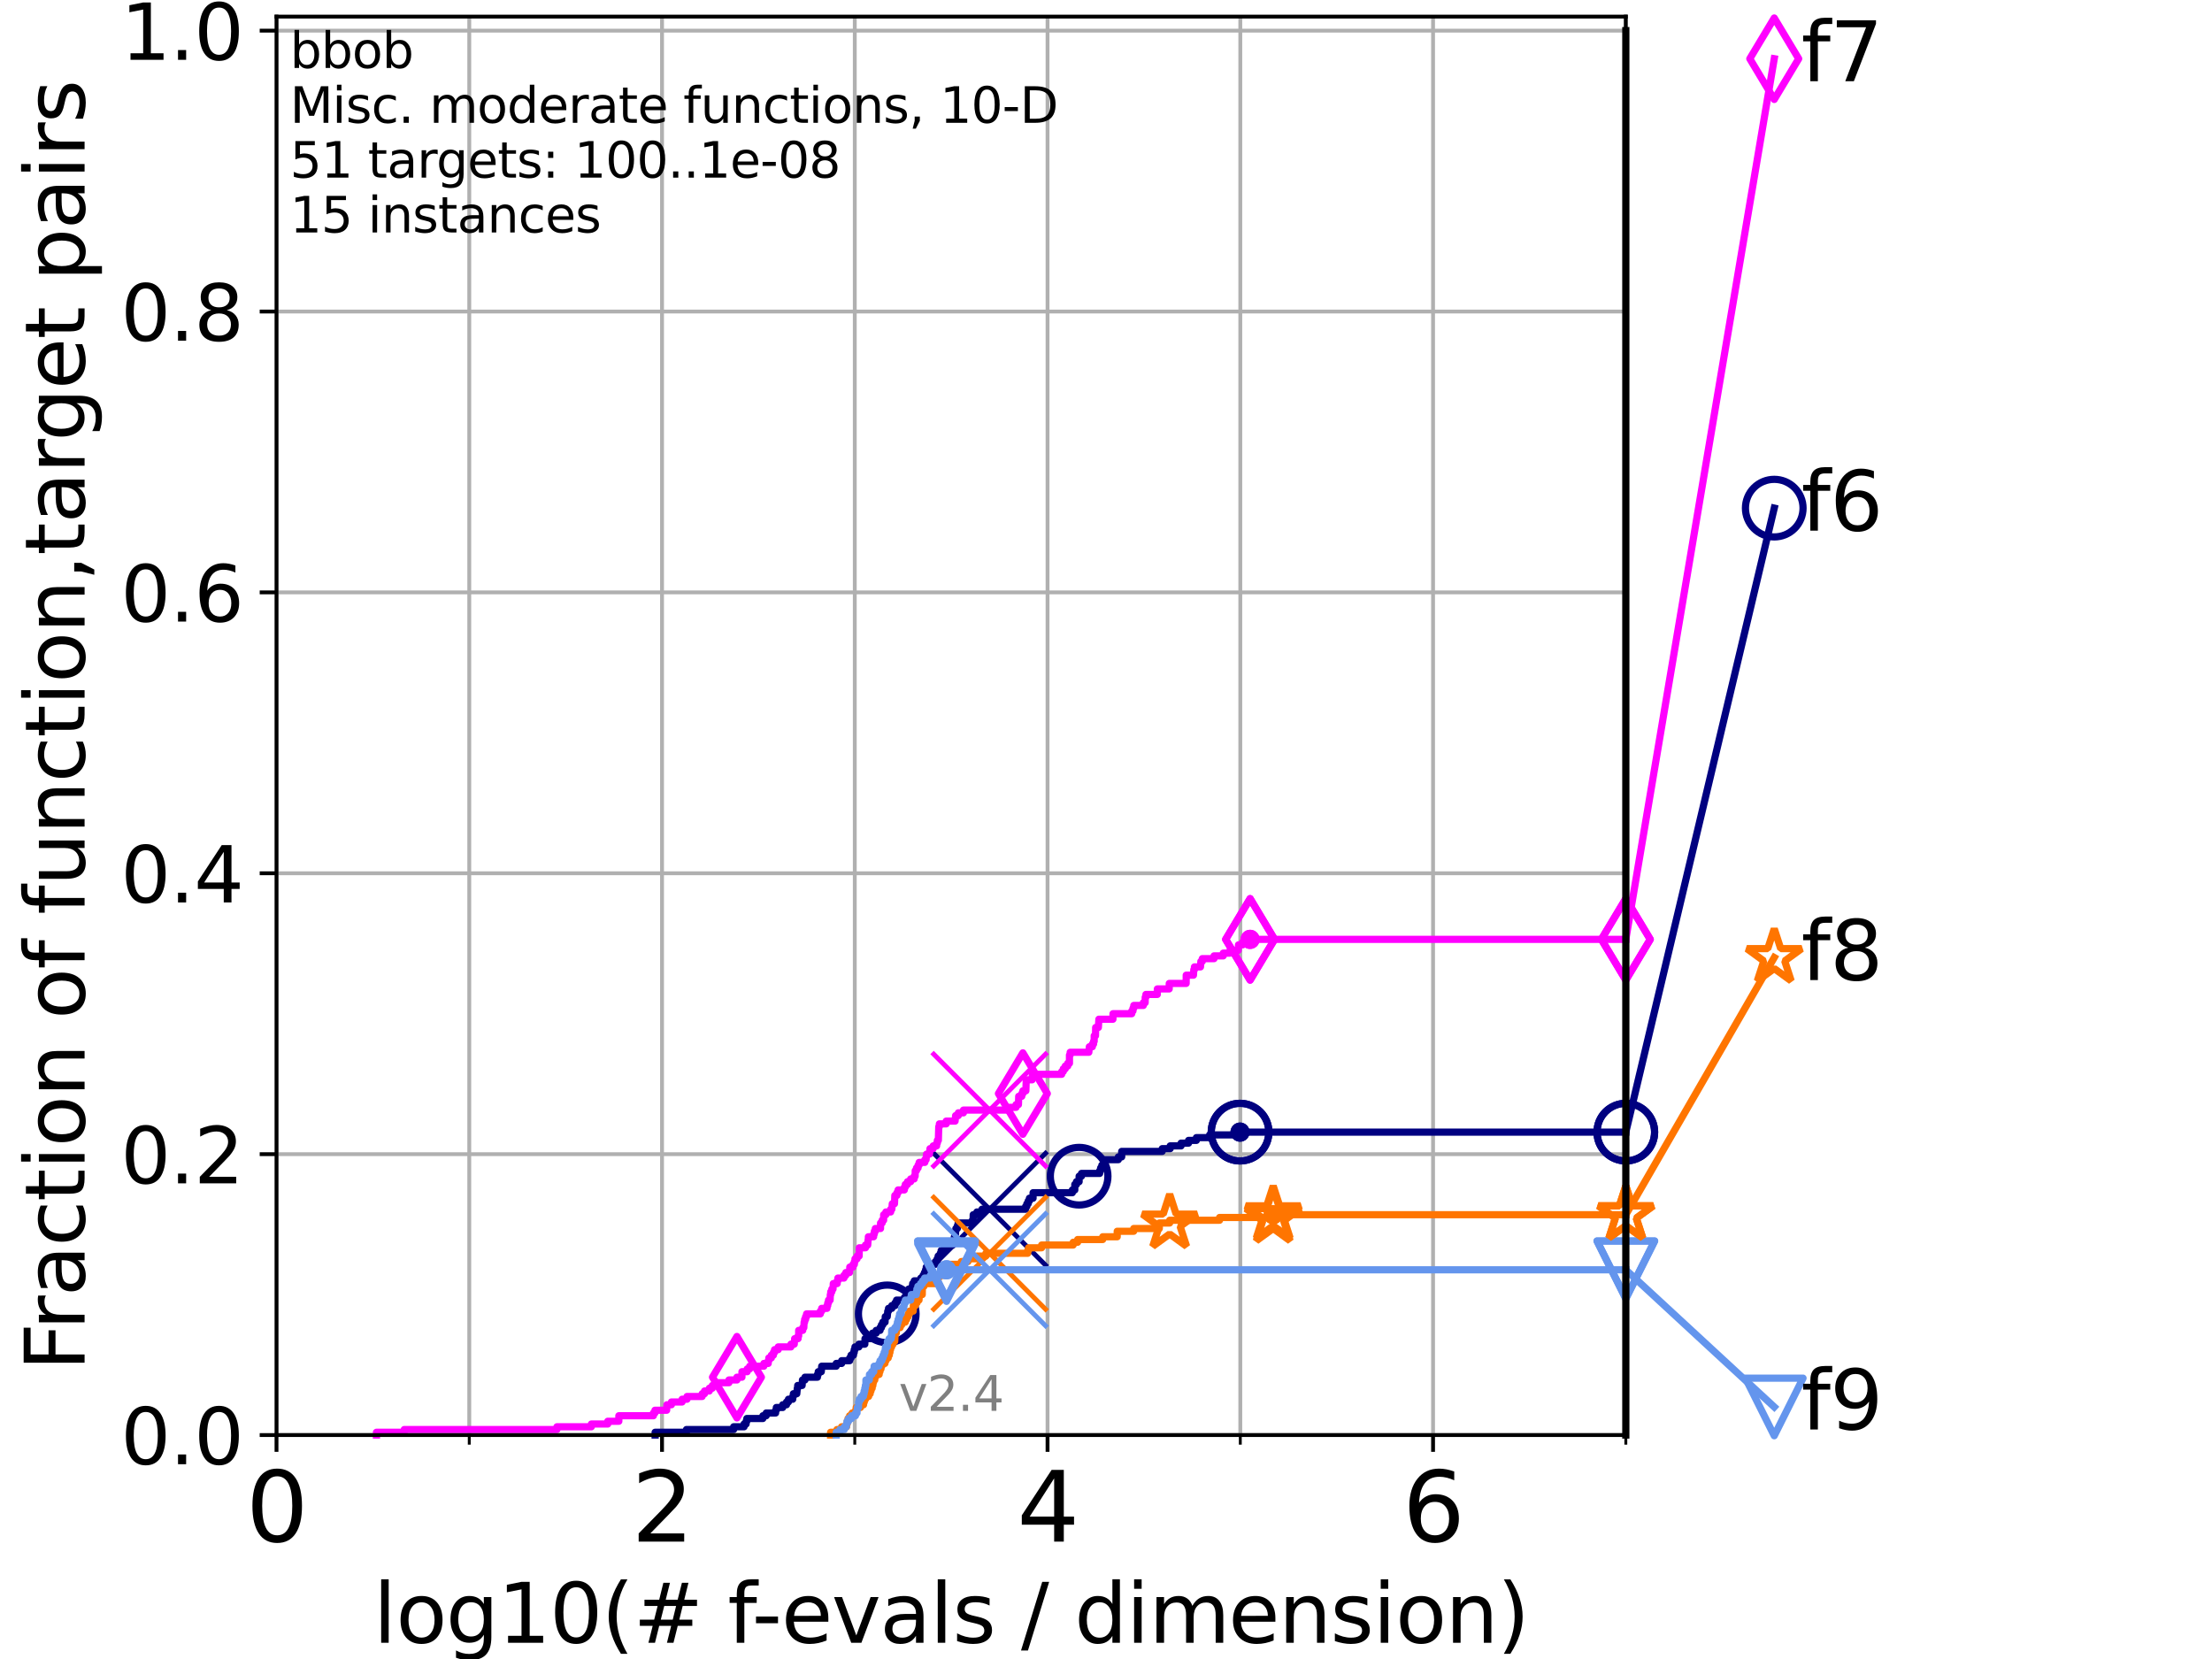 <?xml version="1.0" encoding="utf-8" standalone="no"?>
<!DOCTYPE svg PUBLIC "-//W3C//DTD SVG 1.1//EN"
  "http://www.w3.org/Graphics/SVG/1.1/DTD/svg11.dtd">
<svg height="345.6pt" version="1.1" viewBox="0 0 460.8 345.6" width="460.8pt" xmlns="http://www.w3.org/2000/svg" xmlns:xlink="http://www.w3.org/1999/xlink">
 <defs>
  <style type="text/css">*{stroke-linecap:butt;stroke-linejoin:round;}</style>
 </defs>
 <g id="figure_1">
  <g id="patch_1">
   <path d="M 0 345.6 
L 460.8 345.6 
L 460.8 0 
L 0 0 
z
" style="fill:#ffffff;"/>
  </g>
  <g id="axes_1">
   <g id="patch_2">
    <path d="M 57.6 298.944 
L 338.688 298.944 
L 338.688 3.456 
L 57.6 3.456 
z
" style="fill:#ffffff;"/>
   </g>
   <g id="matplotlib.axis_1">
    <g id="xtick_1">
     <g id="line2d_1">
      <path clip-path="url(#p1852834dc4)" d="M 57.6 298.944 
L 57.6 3.456 
" style="fill:none;stroke:#b0b0b0;stroke-linecap:square;stroke-width:0.8;"/>
     </g>
     <g id="line2d_2">
      <defs>
       <path d="M 0 0 
L 0 3.5 
" id="madf68e8523" style="stroke:#000000;stroke-width:0.8;"/>
      </defs>
      <g>
       <use style="stroke:#000000;stroke-width:0.8;" x="57.6" xlink:href="#madf68e8523" y="298.944"/>
      </g>
     </g>
     <g id="text_1">
      <!-- 0 -->
      <g transform="translate(51.237 321.141)scale(0.2 -0.2)">
       <defs>
        <path d="M 2034 4250 
Q 1547 4250 1301 3770 
Q 1056 3291 1056 2328 
Q 1056 1369 1301 889 
Q 1547 409 2034 409 
Q 2525 409 2770 889 
Q 3016 1369 3016 2328 
Q 3016 3291 2770 3770 
Q 2525 4250 2034 4250 
z
M 2034 4750 
Q 2819 4750 3233 4129 
Q 3647 3509 3647 2328 
Q 3647 1150 3233 529 
Q 2819 -91 2034 -91 
Q 1250 -91 836 529 
Q 422 1150 422 2328 
Q 422 3509 836 4129 
Q 1250 4750 2034 4750 
z
" id="DejaVuSans-30" transform="scale(0.016)"/>
       </defs>
       <use xlink:href="#DejaVuSans-30"/>
      </g>
     </g>
    </g>
    <g id="xtick_2">
     <g id="line2d_3">
      <path clip-path="url(#p1852834dc4)" d="M 137.911 298.944 
L 137.911 3.456 
" style="fill:none;stroke:#b0b0b0;stroke-linecap:square;stroke-width:0.8;"/>
     </g>
     <g id="line2d_4">
      <g>
       <use style="stroke:#000000;stroke-width:0.8;" x="137.911" xlink:href="#madf68e8523" y="298.944"/>
      </g>
     </g>
     <g id="text_2">
      <!-- 2 -->
      <g transform="translate(131.548 321.141)scale(0.2 -0.2)">
       <defs>
        <path d="M 1228 531 
L 3431 531 
L 3431 0 
L 469 0 
L 469 531 
Q 828 903 1448 1529 
Q 2069 2156 2228 2338 
Q 2531 2678 2651 2914 
Q 2772 3150 2772 3378 
Q 2772 3750 2511 3984 
Q 2250 4219 1831 4219 
Q 1534 4219 1204 4116 
Q 875 4013 500 3803 
L 500 4441 
Q 881 4594 1212 4672 
Q 1544 4750 1819 4750 
Q 2544 4750 2975 4387 
Q 3406 4025 3406 3419 
Q 3406 3131 3298 2873 
Q 3191 2616 2906 2266 
Q 2828 2175 2409 1742 
Q 1991 1309 1228 531 
z
" id="DejaVuSans-32" transform="scale(0.016)"/>
       </defs>
       <use xlink:href="#DejaVuSans-32"/>
      </g>
     </g>
    </g>
    <g id="xtick_3">
     <g id="line2d_5">
      <path clip-path="url(#p1852834dc4)" d="M 218.222 298.944 
L 218.222 3.456 
" style="fill:none;stroke:#b0b0b0;stroke-linecap:square;stroke-width:0.8;"/>
     </g>
     <g id="line2d_6">
      <g>
       <use style="stroke:#000000;stroke-width:0.8;" x="218.222" xlink:href="#madf68e8523" y="298.944"/>
      </g>
     </g>
     <g id="text_3">
      <!-- 4 -->
      <g transform="translate(211.859 321.141)scale(0.2 -0.2)">
       <defs>
        <path d="M 2419 4116 
L 825 1625 
L 2419 1625 
L 2419 4116 
z
M 2253 4666 
L 3047 4666 
L 3047 1625 
L 3713 1625 
L 3713 1100 
L 3047 1100 
L 3047 0 
L 2419 0 
L 2419 1100 
L 313 1100 
L 313 1709 
L 2253 4666 
z
" id="DejaVuSans-34" transform="scale(0.016)"/>
       </defs>
       <use xlink:href="#DejaVuSans-34"/>
      </g>
     </g>
    </g>
    <g id="xtick_4">
     <g id="line2d_7">
      <path clip-path="url(#p1852834dc4)" d="M 298.533 298.944 
L 298.533 3.456 
" style="fill:none;stroke:#b0b0b0;stroke-linecap:square;stroke-width:0.8;"/>
     </g>
     <g id="line2d_8">
      <g>
       <use style="stroke:#000000;stroke-width:0.8;" x="298.533" xlink:href="#madf68e8523" y="298.944"/>
      </g>
     </g>
     <g id="text_4">
      <!-- 6 -->
      <g transform="translate(292.17 321.141)scale(0.2 -0.2)">
       <defs>
        <path d="M 2113 2584 
Q 1688 2584 1439 2293 
Q 1191 2003 1191 1497 
Q 1191 994 1439 701 
Q 1688 409 2113 409 
Q 2538 409 2786 701 
Q 3034 994 3034 1497 
Q 3034 2003 2786 2293 
Q 2538 2584 2113 2584 
z
M 3366 4563 
L 3366 3988 
Q 3128 4100 2886 4159 
Q 2644 4219 2406 4219 
Q 1781 4219 1451 3797 
Q 1122 3375 1075 2522 
Q 1259 2794 1537 2939 
Q 1816 3084 2150 3084 
Q 2853 3084 3261 2657 
Q 3669 2231 3669 1497 
Q 3669 778 3244 343 
Q 2819 -91 2113 -91 
Q 1303 -91 875 529 
Q 447 1150 447 2328 
Q 447 3434 972 4092 
Q 1497 4750 2381 4750 
Q 2619 4750 2861 4703 
Q 3103 4656 3366 4563 
z
" id="DejaVuSans-36" transform="scale(0.016)"/>
       </defs>
       <use xlink:href="#DejaVuSans-36"/>
      </g>
     </g>
    </g>
    <g id="xtick_5">
     <g id="line2d_9">
      <path clip-path="url(#p1852834dc4)" d="M 97.755 298.944 
L 97.755 3.456 
" style="fill:none;stroke:#b0b0b0;stroke-linecap:square;stroke-width:0.8;"/>
     </g>
     <g id="line2d_10">
      <defs>
       <path d="M 0 0 
L 0 2 
" id="m571d58c77a" style="stroke:#000000;stroke-width:0.6;"/>
      </defs>
      <g>
       <use style="stroke:#000000;stroke-width:0.6;" x="97.755" xlink:href="#m571d58c77a" y="298.944"/>
      </g>
     </g>
    </g>
    <g id="xtick_6">
     <g id="line2d_11">
      <path clip-path="url(#p1852834dc4)" d="M 178.066 298.944 
L 178.066 3.456 
" style="fill:none;stroke:#b0b0b0;stroke-linecap:square;stroke-width:0.8;"/>
     </g>
     <g id="line2d_12">
      <g>
       <use style="stroke:#000000;stroke-width:0.6;" x="178.066" xlink:href="#m571d58c77a" y="298.944"/>
      </g>
     </g>
    </g>
    <g id="xtick_7">
     <g id="line2d_13">
      <path clip-path="url(#p1852834dc4)" d="M 258.377 298.944 
L 258.377 3.456 
" style="fill:none;stroke:#b0b0b0;stroke-linecap:square;stroke-width:0.8;"/>
     </g>
     <g id="line2d_14">
      <g>
       <use style="stroke:#000000;stroke-width:0.6;" x="258.377" xlink:href="#m571d58c77a" y="298.944"/>
      </g>
     </g>
    </g>
    <g id="xtick_8">
     <g id="line2d_15">
      <path clip-path="url(#p1852834dc4)" d="M 338.688 298.944 
L 338.688 3.456 
" style="fill:none;stroke:#b0b0b0;stroke-linecap:square;stroke-width:0.8;"/>
     </g>
     <g id="line2d_16">
      <g>
       <use style="stroke:#000000;stroke-width:0.6;" x="338.688" xlink:href="#m571d58c77a" y="298.944"/>
      </g>
     </g>
    </g>
    <g id="text_5">
     <!-- log10(# f-evals / dimension) -->
     <g transform="translate(77.764 342.218)scale(0.17 -0.17)">
      <defs>
       <path d="M 603 4863 
L 1178 4863 
L 1178 0 
L 603 0 
L 603 4863 
z
" id="DejaVuSans-6c" transform="scale(0.016)"/>
       <path d="M 1959 3097 
Q 1497 3097 1228 2736 
Q 959 2375 959 1747 
Q 959 1119 1226 758 
Q 1494 397 1959 397 
Q 2419 397 2687 759 
Q 2956 1122 2956 1747 
Q 2956 2369 2687 2733 
Q 2419 3097 1959 3097 
z
M 1959 3584 
Q 2709 3584 3137 3096 
Q 3566 2609 3566 1747 
Q 3566 888 3137 398 
Q 2709 -91 1959 -91 
Q 1206 -91 779 398 
Q 353 888 353 1747 
Q 353 2609 779 3096 
Q 1206 3584 1959 3584 
z
" id="DejaVuSans-6f" transform="scale(0.016)"/>
       <path d="M 2906 1791 
Q 2906 2416 2648 2759 
Q 2391 3103 1925 3103 
Q 1463 3103 1205 2759 
Q 947 2416 947 1791 
Q 947 1169 1205 825 
Q 1463 481 1925 481 
Q 2391 481 2648 825 
Q 2906 1169 2906 1791 
z
M 3481 434 
Q 3481 -459 3084 -895 
Q 2688 -1331 1869 -1331 
Q 1566 -1331 1297 -1286 
Q 1028 -1241 775 -1147 
L 775 -588 
Q 1028 -725 1275 -790 
Q 1522 -856 1778 -856 
Q 2344 -856 2625 -561 
Q 2906 -266 2906 331 
L 2906 616 
Q 2728 306 2450 153 
Q 2172 0 1784 0 
Q 1141 0 747 490 
Q 353 981 353 1791 
Q 353 2603 747 3093 
Q 1141 3584 1784 3584 
Q 2172 3584 2450 3431 
Q 2728 3278 2906 2969 
L 2906 3500 
L 3481 3500 
L 3481 434 
z
" id="DejaVuSans-67" transform="scale(0.016)"/>
       <path d="M 794 531 
L 1825 531 
L 1825 4091 
L 703 3866 
L 703 4441 
L 1819 4666 
L 2450 4666 
L 2450 531 
L 3481 531 
L 3481 0 
L 794 0 
L 794 531 
z
" id="DejaVuSans-31" transform="scale(0.016)"/>
       <path d="M 1984 4856 
Q 1566 4138 1362 3434 
Q 1159 2731 1159 2009 
Q 1159 1288 1364 580 
Q 1569 -128 1984 -844 
L 1484 -844 
Q 1016 -109 783 600 
Q 550 1309 550 2009 
Q 550 2706 781 3412 
Q 1013 4119 1484 4856 
L 1984 4856 
z
" id="DejaVuSans-28" transform="scale(0.016)"/>
       <path d="M 3272 2816 
L 2363 2816 
L 2100 1772 
L 3016 1772 
L 3272 2816 
z
M 2803 4594 
L 2478 3297 
L 3391 3297 
L 3719 4594 
L 4219 4594 
L 3897 3297 
L 4872 3297 
L 4872 2816 
L 3775 2816 
L 3519 1772 
L 4513 1772 
L 4513 1294 
L 3397 1294 
L 3072 0 
L 2572 0 
L 2894 1294 
L 1978 1294 
L 1656 0 
L 1153 0 
L 1478 1294 
L 494 1294 
L 494 1772 
L 1594 1772 
L 1856 2816 
L 850 2816 
L 850 3297 
L 1978 3297 
L 2297 4594 
L 2803 4594 
z
" id="DejaVuSans-23" transform="scale(0.016)"/>
       <path id="DejaVuSans-20" transform="scale(0.016)"/>
       <path d="M 2375 4863 
L 2375 4384 
L 1825 4384 
Q 1516 4384 1395 4259 
Q 1275 4134 1275 3809 
L 1275 3500 
L 2222 3500 
L 2222 3053 
L 1275 3053 
L 1275 0 
L 697 0 
L 697 3053 
L 147 3053 
L 147 3500 
L 697 3500 
L 697 3744 
Q 697 4328 969 4595 
Q 1241 4863 1831 4863 
L 2375 4863 
z
" id="DejaVuSans-66" transform="scale(0.016)"/>
       <path d="M 313 2009 
L 1997 2009 
L 1997 1497 
L 313 1497 
L 313 2009 
z
" id="DejaVuSans-2d" transform="scale(0.016)"/>
       <path d="M 3597 1894 
L 3597 1613 
L 953 1613 
Q 991 1019 1311 708 
Q 1631 397 2203 397 
Q 2534 397 2845 478 
Q 3156 559 3463 722 
L 3463 178 
Q 3153 47 2828 -22 
Q 2503 -91 2169 -91 
Q 1331 -91 842 396 
Q 353 884 353 1716 
Q 353 2575 817 3079 
Q 1281 3584 2069 3584 
Q 2775 3584 3186 3129 
Q 3597 2675 3597 1894 
z
M 3022 2063 
Q 3016 2534 2758 2815 
Q 2500 3097 2075 3097 
Q 1594 3097 1305 2825 
Q 1016 2553 972 2059 
L 3022 2063 
z
" id="DejaVuSans-65" transform="scale(0.016)"/>
       <path d="M 191 3500 
L 800 3500 
L 1894 563 
L 2988 3500 
L 3597 3500 
L 2284 0 
L 1503 0 
L 191 3500 
z
" id="DejaVuSans-76" transform="scale(0.016)"/>
       <path d="M 2194 1759 
Q 1497 1759 1228 1600 
Q 959 1441 959 1056 
Q 959 750 1161 570 
Q 1363 391 1709 391 
Q 2188 391 2477 730 
Q 2766 1069 2766 1631 
L 2766 1759 
L 2194 1759 
z
M 3341 1997 
L 3341 0 
L 2766 0 
L 2766 531 
Q 2569 213 2275 61 
Q 1981 -91 1556 -91 
Q 1019 -91 701 211 
Q 384 513 384 1019 
Q 384 1609 779 1909 
Q 1175 2209 1959 2209 
L 2766 2209 
L 2766 2266 
Q 2766 2663 2505 2880 
Q 2244 3097 1772 3097 
Q 1472 3097 1187 3025 
Q 903 2953 641 2809 
L 641 3341 
Q 956 3463 1253 3523 
Q 1550 3584 1831 3584 
Q 2591 3584 2966 3190 
Q 3341 2797 3341 1997 
z
" id="DejaVuSans-61" transform="scale(0.016)"/>
       <path d="M 2834 3397 
L 2834 2853 
Q 2591 2978 2328 3040 
Q 2066 3103 1784 3103 
Q 1356 3103 1142 2972 
Q 928 2841 928 2578 
Q 928 2378 1081 2264 
Q 1234 2150 1697 2047 
L 1894 2003 
Q 2506 1872 2764 1633 
Q 3022 1394 3022 966 
Q 3022 478 2636 193 
Q 2250 -91 1575 -91 
Q 1294 -91 989 -36 
Q 684 19 347 128 
L 347 722 
Q 666 556 975 473 
Q 1284 391 1588 391 
Q 1994 391 2212 530 
Q 2431 669 2431 922 
Q 2431 1156 2273 1281 
Q 2116 1406 1581 1522 
L 1381 1569 
Q 847 1681 609 1914 
Q 372 2147 372 2553 
Q 372 3047 722 3315 
Q 1072 3584 1716 3584 
Q 2034 3584 2315 3537 
Q 2597 3491 2834 3397 
z
" id="DejaVuSans-73" transform="scale(0.016)"/>
       <path d="M 1625 4666 
L 2156 4666 
L 531 -594 
L 0 -594 
L 1625 4666 
z
" id="DejaVuSans-2f" transform="scale(0.016)"/>
       <path d="M 2906 2969 
L 2906 4863 
L 3481 4863 
L 3481 0 
L 2906 0 
L 2906 525 
Q 2725 213 2448 61 
Q 2172 -91 1784 -91 
Q 1150 -91 751 415 
Q 353 922 353 1747 
Q 353 2572 751 3078 
Q 1150 3584 1784 3584 
Q 2172 3584 2448 3432 
Q 2725 3281 2906 2969 
z
M 947 1747 
Q 947 1113 1208 752 
Q 1469 391 1925 391 
Q 2381 391 2643 752 
Q 2906 1113 2906 1747 
Q 2906 2381 2643 2742 
Q 2381 3103 1925 3103 
Q 1469 3103 1208 2742 
Q 947 2381 947 1747 
z
" id="DejaVuSans-64" transform="scale(0.016)"/>
       <path d="M 603 3500 
L 1178 3500 
L 1178 0 
L 603 0 
L 603 3500 
z
M 603 4863 
L 1178 4863 
L 1178 4134 
L 603 4134 
L 603 4863 
z
" id="DejaVuSans-69" transform="scale(0.016)"/>
       <path d="M 3328 2828 
Q 3544 3216 3844 3400 
Q 4144 3584 4550 3584 
Q 5097 3584 5394 3201 
Q 5691 2819 5691 2113 
L 5691 0 
L 5113 0 
L 5113 2094 
Q 5113 2597 4934 2840 
Q 4756 3084 4391 3084 
Q 3944 3084 3684 2787 
Q 3425 2491 3425 1978 
L 3425 0 
L 2847 0 
L 2847 2094 
Q 2847 2600 2669 2842 
Q 2491 3084 2119 3084 
Q 1678 3084 1418 2786 
Q 1159 2488 1159 1978 
L 1159 0 
L 581 0 
L 581 3500 
L 1159 3500 
L 1159 2956 
Q 1356 3278 1631 3431 
Q 1906 3584 2284 3584 
Q 2666 3584 2933 3390 
Q 3200 3197 3328 2828 
z
" id="DejaVuSans-6d" transform="scale(0.016)"/>
       <path d="M 3513 2113 
L 3513 0 
L 2938 0 
L 2938 2094 
Q 2938 2591 2744 2837 
Q 2550 3084 2163 3084 
Q 1697 3084 1428 2787 
Q 1159 2491 1159 1978 
L 1159 0 
L 581 0 
L 581 3500 
L 1159 3500 
L 1159 2956 
Q 1366 3272 1645 3428 
Q 1925 3584 2291 3584 
Q 2894 3584 3203 3211 
Q 3513 2838 3513 2113 
z
" id="DejaVuSans-6e" transform="scale(0.016)"/>
       <path d="M 513 4856 
L 1013 4856 
Q 1481 4119 1714 3412 
Q 1947 2706 1947 2009 
Q 1947 1309 1714 600 
Q 1481 -109 1013 -844 
L 513 -844 
Q 928 -128 1133 580 
Q 1338 1288 1338 2009 
Q 1338 2731 1133 3434 
Q 928 4138 513 4856 
z
" id="DejaVuSans-29" transform="scale(0.016)"/>
      </defs>
      <use xlink:href="#DejaVuSans-6c"/>
      <use x="27.783" xlink:href="#DejaVuSans-6f"/>
      <use x="88.965" xlink:href="#DejaVuSans-67"/>
      <use x="152.441" xlink:href="#DejaVuSans-31"/>
      <use x="216.064" xlink:href="#DejaVuSans-30"/>
      <use x="279.688" xlink:href="#DejaVuSans-28"/>
      <use x="318.701" xlink:href="#DejaVuSans-23"/>
      <use x="402.49" xlink:href="#DejaVuSans-20"/>
      <use x="434.277" xlink:href="#DejaVuSans-66"/>
      <use x="463.982" xlink:href="#DejaVuSans-2d"/>
      <use x="500.066" xlink:href="#DejaVuSans-65"/>
      <use x="561.59" xlink:href="#DejaVuSans-76"/>
      <use x="620.77" xlink:href="#DejaVuSans-61"/>
      <use x="682.049" xlink:href="#DejaVuSans-6c"/>
      <use x="709.832" xlink:href="#DejaVuSans-73"/>
      <use x="761.932" xlink:href="#DejaVuSans-20"/>
      <use x="793.719" xlink:href="#DejaVuSans-2f"/>
      <use x="827.41" xlink:href="#DejaVuSans-20"/>
      <use x="859.197" xlink:href="#DejaVuSans-64"/>
      <use x="922.674" xlink:href="#DejaVuSans-69"/>
      <use x="950.457" xlink:href="#DejaVuSans-6d"/>
      <use x="1047.869" xlink:href="#DejaVuSans-65"/>
      <use x="1109.393" xlink:href="#DejaVuSans-6e"/>
      <use x="1172.771" xlink:href="#DejaVuSans-73"/>
      <use x="1224.871" xlink:href="#DejaVuSans-69"/>
      <use x="1252.654" xlink:href="#DejaVuSans-6f"/>
      <use x="1313.836" xlink:href="#DejaVuSans-6e"/>
      <use x="1377.215" xlink:href="#DejaVuSans-29"/>
     </g>
    </g>
   </g>
   <g id="matplotlib.axis_2">
    <g id="ytick_1">
     <g id="line2d_17">
      <path clip-path="url(#p1852834dc4)" d="M 57.6 298.944 
L 338.688 298.944 
" style="fill:none;stroke:#b0b0b0;stroke-linecap:square;stroke-width:0.8;"/>
     </g>
     <g id="line2d_18">
      <defs>
       <path d="M 0 0 
L -3.5 0 
" id="m1427f9409b" style="stroke:#000000;stroke-width:0.8;"/>
      </defs>
      <g>
       <use style="stroke:#000000;stroke-width:0.8;" x="57.6" xlink:href="#m1427f9409b" y="298.944"/>
      </g>
     </g>
     <g id="text_6">
      <!-- 0.0 -->
      <g transform="translate(25.155 305.023)scale(0.16 -0.16)">
       <defs>
        <path d="M 684 794 
L 1344 794 
L 1344 0 
L 684 0 
L 684 794 
z
" id="DejaVuSans-2e" transform="scale(0.016)"/>
       </defs>
       <use xlink:href="#DejaVuSans-30"/>
       <use x="63.623" xlink:href="#DejaVuSans-2e"/>
       <use x="95.41" xlink:href="#DejaVuSans-30"/>
      </g>
     </g>
    </g>
    <g id="ytick_2">
     <g id="line2d_19">
      <path clip-path="url(#p1852834dc4)" d="M 57.6 240.432 
L 338.688 240.432 
" style="fill:none;stroke:#b0b0b0;stroke-linecap:square;stroke-width:0.8;"/>
     </g>
     <g id="line2d_20">
      <g>
       <use style="stroke:#000000;stroke-width:0.8;" x="57.6" xlink:href="#m1427f9409b" y="240.432"/>
      </g>
     </g>
     <g id="text_7">
      <!-- 0.2 -->
      <g transform="translate(25.155 246.51)scale(0.16 -0.16)">
       <use xlink:href="#DejaVuSans-30"/>
       <use x="63.623" xlink:href="#DejaVuSans-2e"/>
       <use x="95.41" xlink:href="#DejaVuSans-32"/>
      </g>
     </g>
    </g>
    <g id="ytick_3">
     <g id="line2d_21">
      <path clip-path="url(#p1852834dc4)" d="M 57.6 181.919 
L 338.688 181.919 
" style="fill:none;stroke:#b0b0b0;stroke-linecap:square;stroke-width:0.8;"/>
     </g>
     <g id="line2d_22">
      <g>
       <use style="stroke:#000000;stroke-width:0.8;" x="57.6" xlink:href="#m1427f9409b" y="181.919"/>
      </g>
     </g>
     <g id="text_8">
      <!-- 0.4 -->
      <g transform="translate(25.155 187.998)scale(0.16 -0.16)">
       <use xlink:href="#DejaVuSans-30"/>
       <use x="63.623" xlink:href="#DejaVuSans-2e"/>
       <use x="95.41" xlink:href="#DejaVuSans-34"/>
      </g>
     </g>
    </g>
    <g id="ytick_4">
     <g id="line2d_23">
      <path clip-path="url(#p1852834dc4)" d="M 57.6 123.407 
L 338.688 123.407 
" style="fill:none;stroke:#b0b0b0;stroke-linecap:square;stroke-width:0.8;"/>
     </g>
     <g id="line2d_24">
      <g>
       <use style="stroke:#000000;stroke-width:0.8;" x="57.6" xlink:href="#m1427f9409b" y="123.407"/>
      </g>
     </g>
     <g id="text_9">
      <!-- 0.6 -->
      <g transform="translate(25.155 129.485)scale(0.16 -0.16)">
       <use xlink:href="#DejaVuSans-30"/>
       <use x="63.623" xlink:href="#DejaVuSans-2e"/>
       <use x="95.41" xlink:href="#DejaVuSans-36"/>
      </g>
     </g>
    </g>
    <g id="ytick_5">
     <g id="line2d_25">
      <path clip-path="url(#p1852834dc4)" d="M 57.6 64.894 
L 338.688 64.894 
" style="fill:none;stroke:#b0b0b0;stroke-linecap:square;stroke-width:0.8;"/>
     </g>
     <g id="line2d_26">
      <g>
       <use style="stroke:#000000;stroke-width:0.8;" x="57.6" xlink:href="#m1427f9409b" y="64.894"/>
      </g>
     </g>
     <g id="text_10">
      <!-- 0.8 -->
      <g transform="translate(25.155 70.973)scale(0.16 -0.16)">
       <defs>
        <path d="M 2034 2216 
Q 1584 2216 1326 1975 
Q 1069 1734 1069 1313 
Q 1069 891 1326 650 
Q 1584 409 2034 409 
Q 2484 409 2743 651 
Q 3003 894 3003 1313 
Q 3003 1734 2745 1975 
Q 2488 2216 2034 2216 
z
M 1403 2484 
Q 997 2584 770 2862 
Q 544 3141 544 3541 
Q 544 4100 942 4425 
Q 1341 4750 2034 4750 
Q 2731 4750 3128 4425 
Q 3525 4100 3525 3541 
Q 3525 3141 3298 2862 
Q 3072 2584 2669 2484 
Q 3125 2378 3379 2068 
Q 3634 1759 3634 1313 
Q 3634 634 3220 271 
Q 2806 -91 2034 -91 
Q 1263 -91 848 271 
Q 434 634 434 1313 
Q 434 1759 690 2068 
Q 947 2378 1403 2484 
z
M 1172 3481 
Q 1172 3119 1398 2916 
Q 1625 2713 2034 2713 
Q 2441 2713 2670 2916 
Q 2900 3119 2900 3481 
Q 2900 3844 2670 4047 
Q 2441 4250 2034 4250 
Q 1625 4250 1398 4047 
Q 1172 3844 1172 3481 
z
" id="DejaVuSans-38" transform="scale(0.016)"/>
       </defs>
       <use xlink:href="#DejaVuSans-30"/>
       <use x="63.623" xlink:href="#DejaVuSans-2e"/>
       <use x="95.41" xlink:href="#DejaVuSans-38"/>
      </g>
     </g>
    </g>
    <g id="ytick_6">
     <g id="line2d_27">
      <path clip-path="url(#p1852834dc4)" d="M 57.6 6.382 
L 338.688 6.382 
" style="fill:none;stroke:#b0b0b0;stroke-linecap:square;stroke-width:0.8;"/>
     </g>
     <g id="line2d_28">
      <g>
       <use style="stroke:#000000;stroke-width:0.8;" x="57.6" xlink:href="#m1427f9409b" y="6.382"/>
      </g>
     </g>
     <g id="text_11">
      <!-- 1.0 -->
      <g transform="translate(25.155 12.46)scale(0.16 -0.16)">
       <use xlink:href="#DejaVuSans-31"/>
       <use x="63.623" xlink:href="#DejaVuSans-2e"/>
       <use x="95.41" xlink:href="#DejaVuSans-30"/>
      </g>
     </g>
    </g>
    <g id="text_12">
     <!-- Fraction of function,target pairs -->
     <g transform="translate(17.62 285.585)rotate(-90)scale(0.17 -0.17)">
      <defs>
       <path d="M 628 4666 
L 3309 4666 
L 3309 4134 
L 1259 4134 
L 1259 2759 
L 3109 2759 
L 3109 2228 
L 1259 2228 
L 1259 0 
L 628 0 
L 628 4666 
z
" id="DejaVuSans-46" transform="scale(0.016)"/>
       <path d="M 2631 2963 
Q 2534 3019 2420 3045 
Q 2306 3072 2169 3072 
Q 1681 3072 1420 2755 
Q 1159 2438 1159 1844 
L 1159 0 
L 581 0 
L 581 3500 
L 1159 3500 
L 1159 2956 
Q 1341 3275 1631 3429 
Q 1922 3584 2338 3584 
Q 2397 3584 2469 3576 
Q 2541 3569 2628 3553 
L 2631 2963 
z
" id="DejaVuSans-72" transform="scale(0.016)"/>
       <path d="M 3122 3366 
L 3122 2828 
Q 2878 2963 2633 3030 
Q 2388 3097 2138 3097 
Q 1578 3097 1268 2742 
Q 959 2388 959 1747 
Q 959 1106 1268 751 
Q 1578 397 2138 397 
Q 2388 397 2633 464 
Q 2878 531 3122 666 
L 3122 134 
Q 2881 22 2623 -34 
Q 2366 -91 2075 -91 
Q 1284 -91 818 406 
Q 353 903 353 1747 
Q 353 2603 823 3093 
Q 1294 3584 2113 3584 
Q 2378 3584 2631 3529 
Q 2884 3475 3122 3366 
z
" id="DejaVuSans-63" transform="scale(0.016)"/>
       <path d="M 1172 4494 
L 1172 3500 
L 2356 3500 
L 2356 3053 
L 1172 3053 
L 1172 1153 
Q 1172 725 1289 603 
Q 1406 481 1766 481 
L 2356 481 
L 2356 0 
L 1766 0 
Q 1100 0 847 248 
Q 594 497 594 1153 
L 594 3053 
L 172 3053 
L 172 3500 
L 594 3500 
L 594 4494 
L 1172 4494 
z
" id="DejaVuSans-74" transform="scale(0.016)"/>
       <path d="M 544 1381 
L 544 3500 
L 1119 3500 
L 1119 1403 
Q 1119 906 1312 657 
Q 1506 409 1894 409 
Q 2359 409 2629 706 
Q 2900 1003 2900 1516 
L 2900 3500 
L 3475 3500 
L 3475 0 
L 2900 0 
L 2900 538 
Q 2691 219 2414 64 
Q 2138 -91 1772 -91 
Q 1169 -91 856 284 
Q 544 659 544 1381 
z
M 1991 3584 
L 1991 3584 
z
" id="DejaVuSans-75" transform="scale(0.016)"/>
       <path d="M 750 794 
L 1409 794 
L 1409 256 
L 897 -744 
L 494 -744 
L 750 256 
L 750 794 
z
" id="DejaVuSans-2c" transform="scale(0.016)"/>
       <path d="M 1159 525 
L 1159 -1331 
L 581 -1331 
L 581 3500 
L 1159 3500 
L 1159 2969 
Q 1341 3281 1617 3432 
Q 1894 3584 2278 3584 
Q 2916 3584 3314 3078 
Q 3713 2572 3713 1747 
Q 3713 922 3314 415 
Q 2916 -91 2278 -91 
Q 1894 -91 1617 61 
Q 1341 213 1159 525 
z
M 3116 1747 
Q 3116 2381 2855 2742 
Q 2594 3103 2138 3103 
Q 1681 3103 1420 2742 
Q 1159 2381 1159 1747 
Q 1159 1113 1420 752 
Q 1681 391 2138 391 
Q 2594 391 2855 752 
Q 3116 1113 3116 1747 
z
" id="DejaVuSans-70" transform="scale(0.016)"/>
      </defs>
      <use xlink:href="#DejaVuSans-46"/>
      <use x="50.27" xlink:href="#DejaVuSans-72"/>
      <use x="91.383" xlink:href="#DejaVuSans-61"/>
      <use x="152.662" xlink:href="#DejaVuSans-63"/>
      <use x="207.643" xlink:href="#DejaVuSans-74"/>
      <use x="246.852" xlink:href="#DejaVuSans-69"/>
      <use x="274.635" xlink:href="#DejaVuSans-6f"/>
      <use x="335.816" xlink:href="#DejaVuSans-6e"/>
      <use x="399.195" xlink:href="#DejaVuSans-20"/>
      <use x="430.982" xlink:href="#DejaVuSans-6f"/>
      <use x="492.164" xlink:href="#DejaVuSans-66"/>
      <use x="527.369" xlink:href="#DejaVuSans-20"/>
      <use x="559.156" xlink:href="#DejaVuSans-66"/>
      <use x="594.361" xlink:href="#DejaVuSans-75"/>
      <use x="657.74" xlink:href="#DejaVuSans-6e"/>
      <use x="721.119" xlink:href="#DejaVuSans-63"/>
      <use x="776.1" xlink:href="#DejaVuSans-74"/>
      <use x="815.309" xlink:href="#DejaVuSans-69"/>
      <use x="843.092" xlink:href="#DejaVuSans-6f"/>
      <use x="904.273" xlink:href="#DejaVuSans-6e"/>
      <use x="967.652" xlink:href="#DejaVuSans-2c"/>
      <use x="999.439" xlink:href="#DejaVuSans-74"/>
      <use x="1038.648" xlink:href="#DejaVuSans-61"/>
      <use x="1099.928" xlink:href="#DejaVuSans-72"/>
      <use x="1139.291" xlink:href="#DejaVuSans-67"/>
      <use x="1202.768" xlink:href="#DejaVuSans-65"/>
      <use x="1264.291" xlink:href="#DejaVuSans-74"/>
      <use x="1303.5" xlink:href="#DejaVuSans-20"/>
      <use x="1335.287" xlink:href="#DejaVuSans-70"/>
      <use x="1398.764" xlink:href="#DejaVuSans-61"/>
      <use x="1460.043" xlink:href="#DejaVuSans-69"/>
      <use x="1487.826" xlink:href="#DejaVuSans-72"/>
      <use x="1528.939" xlink:href="#DejaVuSans-73"/>
     </g>
    </g>
   </g>
   <g id="line2d_29">
    <defs>
     <path d="M 0 1.5 
C 0.398 1.5 0.779 1.342 1.061 1.061 
C 1.342 0.779 1.5 0.398 1.5 0 
C 1.5 -0.398 1.342 -0.779 1.061 -1.061 
C 0.779 -1.342 0.398 -1.5 0 -1.5 
C -0.398 -1.5 -0.779 -1.342 -1.061 -1.061 
C -1.342 -0.779 -1.5 -0.398 -1.5 0 
C -1.5 0.398 -1.342 0.779 -1.061 1.061 
C -0.779 1.342 -0.398 1.5 0 1.5 
z
" id="mf613bf258a" style="stroke:#000080;"/>
    </defs>
    <g>
     <use style="fill:#000080;stroke:#000080;" x="258.323" xlink:href="#mf613bf258a" y="235.842"/>
     <use style="fill:#000080;stroke:#000080;" x="258.323" xlink:href="#mf613bf258a" y="235.842"/>
    </g>
   </g>
   <g id="line2d_30">
    <path d="M 136.476 298.944 
L 136.476 298.37 
L 143.002 298.37 
L 143.002 297.797 
L 152.833 297.797 
L 152.833 297.223 
L 154.998 297.223 
L 154.998 296.649 
L 155.425 296.649 
L 155.425 296.076 
L 155.578 296.076 
L 155.578 295.502 
L 158.921 295.502 
L 158.921 294.928 
L 159.613 294.928 
L 159.613 294.355 
L 161.569 294.355 
L 161.569 293.781 
L 161.726 293.781 
L 161.726 293.207 
L 163.054 293.207 
L 163.054 292.634 
L 163.848 292.634 
L 163.848 292.06 
L 164.245 292.06 
L 164.245 291.487 
L 165.139 291.487 
L 165.139 290.913 
L 165.27 290.913 
L 165.27 290.339 
L 165.985 290.339 
L 166.093 289.192 
L 166.176 289.192 
L 166.176 288.618 
L 167.096 288.618 
L 167.165 287.471 
L 167.688 287.471 
L 167.688 286.897 
L 170.286 286.897 
L 170.286 286.324 
L 170.454 286.324 
L 170.454 285.75 
L 171.09 285.75 
L 171.176 284.603 
L 174.201 284.603 
L 174.201 284.029 
L 175.336 284.029 
L 175.336 283.455 
L 177.009 283.455 
L 177.009 282.882 
L 177.285 282.882 
L 177.285 282.308 
L 177.794 282.308 
L 177.794 281.734 
L 177.949 281.734 
L 177.949 281.161 
L 178.103 281.161 
L 178.103 280.587 
L 178.922 280.587 
L 178.922 280.013 
L 180.161 280.013 
L 180.196 278.866 
L 181.516 278.866 
L 181.516 278.293 
L 181.749 278.293 
L 181.749 277.719 
L 182.519 277.719 
L 182.519 277.145 
L 183.331 277.145 
L 183.331 276.572 
L 183.614 276.572 
L 183.614 275.998 
L 183.904 275.998 
L 183.904 275.424 
L 184.378 275.424 
L 184.416 274.277 
L 184.828 274.277 
L 184.937 273.13 
L 185.09 273.13 
L 185.09 272.556 
L 185.782 272.556 
L 185.782 271.982 
L 186.454 271.982 
L 186.454 271.409 
L 186.767 271.409 
L 186.767 270.835 
L 188.414 270.835 
L 188.414 270.261 
L 188.814 270.261 
L 188.814 269.688 
L 189.22 269.688 
L 189.283 268.54 
L 189.995 268.54 
L 189.995 267.967 
L 190.126 267.967 
L 190.126 267.393 
L 190.454 267.393 
L 190.454 266.82 
L 191.826 266.82 
L 191.826 266.246 
L 192.299 266.246 
L 192.299 265.672 
L 192.583 265.672 
L 192.583 265.099 
L 192.813 265.099 
L 192.813 264.525 
L 192.956 264.525 
L 192.956 263.951 
L 193.977 263.951 
L 193.977 263.378 
L 194.857 263.378 
L 194.857 262.804 
L 195.228 262.804 
L 195.228 262.23 
L 195.432 262.23 
L 195.432 261.657 
L 195.871 261.657 
L 195.871 261.083 
L 196.056 261.083 
L 196.056 260.509 
L 196.728 260.509 
L 196.728 259.936 
L 197.494 259.936 
L 197.494 259.362 
L 198.491 259.362 
L 198.491 258.788 
L 198.729 258.788 
L 198.813 257.641 
L 198.902 257.641 
L 198.902 257.067 
L 199.05 257.067 
L 199.128 255.92 
L 199.44 255.92 
L 199.44 255.346 
L 199.598 255.346 
L 199.598 254.773 
L 202.555 254.773 
L 202.555 254.199 
L 202.719 254.199 
L 202.737 253.052 
L 203.503 253.052 
L 203.503 252.478 
L 204.566 252.478 
L 204.566 251.905 
L 213.649 251.905 
L 213.649 251.331 
L 213.915 251.331 
L 213.915 250.757 
L 214.193 250.757 
L 214.193 250.184 
L 214.445 250.184 
L 214.445 249.61 
L 215.207 249.61 
L 215.207 248.463 
L 223.391 248.463 
L 223.391 247.889 
L 223.899 247.889 
L 223.899 246.742 
L 224.248 246.742 
L 224.248 246.168 
L 224.801 246.168 
L 224.801 245.021 
L 225.296 245.021 
L 225.296 244.447 
L 229.081 244.447 
L 229.081 243.873 
L 229.281 243.873 
L 229.281 243.3 
L 229.534 243.3 
L 229.534 242.726 
L 229.948 242.726 
L 229.948 241.579 
L 232.97 241.579 
L 232.97 241.005 
L 233.668 241.005 
L 233.668 239.858 
L 242.11 239.858 
L 242.11 239.284 
L 243.771 239.284 
L 243.771 238.711 
L 246.036 238.711 
L 246.036 238.137 
L 247.599 238.137 
L 247.599 237.563 
L 249.229 237.563 
L 249.229 236.99 
L 251.983 236.99 
L 251.983 236.416 
L 258.323 236.416 
L 258.323 235.842 
L 338.688 235.842 
L 338.688 235.842 
" style="fill:none;stroke:#000080;stroke-linecap:square;stroke-width:1.5;"/>
   </g>
   <g id="line2d_31">
    <defs>
     <path d="M 0 6 
C 1.591 6 3.117 5.368 4.243 4.243 
C 5.368 3.117 6 1.591 6 0 
C 6 -1.591 5.368 -3.117 4.243 -4.243 
C 3.117 -5.368 1.591 -6 0 -6 
C -1.591 -6 -3.117 -5.368 -4.243 -4.243 
C -5.368 -3.117 -6 -1.591 -6 0 
C -6 1.591 -5.368 3.117 -4.243 4.243 
C -3.117 5.368 -1.591 6 0 6 
z
" id="me7bbb26b10" style="stroke:#000080;stroke-width:1.5;"/>
    </defs>
    <g>
     <use style="fill-opacity:0;stroke:#000080;stroke-width:1.5;" x="184.828" xlink:href="#me7bbb26b10" y="273.703"/>
     <use style="fill-opacity:0;stroke:#000080;stroke-width:1.5;" x="224.801" xlink:href="#me7bbb26b10" y="245.021"/>
     <use style="fill-opacity:0;stroke:#000080;stroke-width:1.5;" x="258.323" xlink:href="#me7bbb26b10" y="235.842"/>
     <use style="fill-opacity:0;stroke:#000080;stroke-width:1.5;" x="258.323" xlink:href="#me7bbb26b10" y="235.842"/>
     <use style="fill-opacity:0;stroke:#000080;stroke-width:1.5;" x="338.688" xlink:href="#me7bbb26b10" y="235.842"/>
    </g>
   </g>
   <g id="line2d_32">
    <path style="fill:none;stroke:#000080;stroke-linecap:square;stroke-width:1.5;"/>
    <g/>
   </g>
   <g id="line2d_33">
    <path clip-path="url(#p1852834dc4)" d="M 206.156 251.905 
" style="fill:none;stroke:#000080;stroke-linecap:square;stroke-width:1.5;"/>
    <defs>
     <path d="M -12 12 
L 12 -12 
M -12 -12 
L 12 12 
" id="m01408ca67f" style="stroke:#000080;"/>
    </defs>
    <g clip-path="url(#p1852834dc4)">
     <use style="fill:#000080;stroke:#000080;" x="206.156" xlink:href="#m01408ca67f" y="251.905"/>
    </g>
   </g>
   <g id="line2d_34">
    <defs>
     <path d="M 0 1.5 
C 0.398 1.5 0.779 1.342 1.061 1.061 
C 1.342 0.779 1.5 0.398 1.5 0 
C 1.5 -0.398 1.342 -0.779 1.061 -1.061 
C 0.779 -1.342 0.398 -1.5 0 -1.5 
C -0.398 -1.5 -0.779 -1.342 -1.061 -1.061 
C -1.342 -0.779 -1.5 -0.398 -1.5 0 
C -1.5 0.398 -1.342 0.779 -1.061 1.061 
C -0.779 1.342 -0.398 1.5 0 1.5 
z
" id="mcbee89c8de" style="stroke:#ff00ff;"/>
    </defs>
    <g>
     <use style="fill:#ff00ff;stroke:#ff00ff;" x="260.423" xlink:href="#mcbee89c8de" y="195.687"/>
     <use style="fill:#ff00ff;stroke:#ff00ff;" x="260.423" xlink:href="#mcbee89c8de" y="195.687"/>
    </g>
   </g>
   <g id="line2d_35">
    <path d="M 78.421 298.944 
L 78.421 298.37 
L 84.213 298.37 
L 84.213 297.797 
L 116.02 297.797 
L 116.02 297.223 
L 123.193 297.223 
L 123.193 296.649 
L 126.607 296.649 
L 126.607 296.076 
L 128.915 296.076 
L 128.915 294.928 
L 136.112 294.928 
L 136.112 294.355 
L 136.438 294.355 
L 136.438 293.781 
L 138.878 293.781 
L 138.927 292.634 
L 139.872 292.634 
L 139.872 292.06 
L 142.093 292.06 
L 142.093 291.487 
L 143.119 291.487 
L 143.119 290.913 
L 146.27 290.913 
L 146.27 290.339 
L 146.77 290.339 
L 146.77 289.766 
L 147.77 289.766 
L 147.77 289.192 
L 148.392 289.192 
L 148.392 288.618 
L 149.04 288.618 
L 149.04 288.045 
L 151.85 288.045 
L 151.85 287.471 
L 153.517 287.471 
L 153.517 286.897 
L 154.561 286.897 
L 154.561 285.75 
L 155.654 285.75 
L 155.654 285.176 
L 156.175 285.176 
L 156.175 284.603 
L 159.129 284.603 
L 159.129 284.029 
L 160.035 284.029 
L 160.035 283.455 
L 160.157 283.455 
L 160.157 282.882 
L 160.685 282.882 
L 160.685 282.308 
L 161.114 282.308 
L 161.114 281.734 
L 161.348 281.734 
L 161.348 281.161 
L 162.113 281.161 
L 162.113 280.587 
L 164.765 280.587 
L 164.765 280.013 
L 165.458 280.013 
L 165.537 278.866 
L 166.252 278.866 
L 166.252 278.293 
L 166.378 278.293 
L 166.378 277.145 
L 167.223 277.145 
L 167.223 276.572 
L 167.452 276.572 
L 167.51 275.424 
L 167.621 275.424 
L 167.621 274.851 
L 167.823 274.851 
L 167.823 274.277 
L 168.026 274.277 
L 168.026 273.703 
L 170.894 273.703 
L 170.894 273.13 
L 171.171 273.13 
L 171.171 272.556 
L 172.277 272.556 
L 172.277 271.982 
L 172.434 271.982 
L 172.434 271.409 
L 172.592 271.409 
L 172.592 270.835 
L 172.928 270.835 
L 172.97 269.688 
L 173.054 269.688 
L 173.054 269.114 
L 173.285 269.114 
L 173.285 268.54 
L 173.531 268.54 
L 173.587 267.393 
L 174.402 267.393 
L 174.402 266.82 
L 174.544 266.82 
L 174.544 266.246 
L 175.811 266.246 
L 175.811 265.672 
L 176.2 265.672 
L 176.2 265.099 
L 176.976 265.099 
L 177.026 263.951 
L 177.703 263.951 
L 177.703 263.378 
L 177.982 263.378 
L 177.982 262.804 
L 178.11 262.804 
L 178.11 262.23 
L 178.543 262.23 
L 178.543 261.657 
L 178.978 261.657 
L 179.003 259.936 
L 180.295 259.936 
L 180.295 259.362 
L 180.761 259.362 
L 180.85 258.215 
L 180.894 258.215 
L 180.894 257.641 
L 181.99 257.641 
L 181.99 257.067 
L 182.14 257.067 
L 182.14 256.494 
L 182.344 256.494 
L 182.344 255.92 
L 183.431 255.92 
L 183.431 254.773 
L 183.766 254.773 
L 183.766 254.199 
L 184.074 254.199 
L 184.079 253.052 
L 184.54 253.052 
L 184.54 252.478 
L 185.538 252.478 
L 185.538 251.905 
L 185.791 251.905 
L 185.875 250.757 
L 186.34 250.757 
L 186.409 249.036 
L 186.843 249.036 
L 186.843 248.463 
L 187.087 248.463 
L 187.087 247.889 
L 188.389 247.889 
L 188.389 247.315 
L 188.588 247.315 
L 188.588 246.742 
L 189.047 246.742 
L 189.047 246.168 
L 189.705 246.168 
L 189.705 245.594 
L 190.441 245.594 
L 190.441 245.021 
L 190.645 245.021 
L 190.656 243.873 
L 190.924 243.873 
L 190.924 243.3 
L 191.252 243.3 
L 191.252 242.726 
L 191.475 242.726 
L 191.475 242.152 
L 192.654 242.152 
L 192.654 241.579 
L 192.929 241.579 
L 193.007 240.432 
L 193.631 240.432 
L 193.73 239.284 
L 194.397 239.284 
L 194.397 238.711 
L 195.114 238.711 
L 195.114 238.137 
L 195.265 238.137 
L 195.265 237.563 
L 195.476 237.563 
L 195.56 234.695 
L 195.687 234.695 
L 195.687 234.121 
L 197.112 234.121 
L 197.112 233.548 
L 198.967 233.548 
L 199.068 232.4 
L 199.634 232.4 
L 199.634 231.827 
L 200.702 231.827 
L 200.702 231.253 
L 210.348 231.253 
L 210.348 230.679 
L 211.658 230.679 
L 211.658 230.106 
L 212.162 230.106 
L 212.214 228.385 
L 212.856 228.385 
L 212.856 227.811 
L 213.083 227.811 
L 213.083 227.238 
L 213.709 227.238 
L 213.784 224.943 
L 215.017 224.943 
L 215.058 223.796 
L 221.169 223.796 
L 221.169 223.222 
L 221.504 223.222 
L 221.504 222.648 
L 221.914 222.648 
L 221.914 222.075 
L 222.426 222.075 
L 222.426 221.501 
L 222.788 221.501 
L 222.788 219.78 
L 222.936 219.78 
L 222.936 219.206 
L 226.827 219.206 
L 226.927 218.059 
L 227.555 218.059 
L 227.555 217.485 
L 227.808 217.485 
L 227.808 216.912 
L 227.942 216.912 
L 227.942 215.765 
L 228.211 215.765 
L 228.244 214.044 
L 228.812 214.044 
L 228.916 212.323 
L 231.846 212.323 
L 231.856 211.175 
L 235.762 211.175 
L 235.762 210.602 
L 236.018 210.602 
L 236.018 210.028 
L 236.185 210.028 
L 236.185 209.454 
L 238.175 209.454 
L 238.175 208.881 
L 238.559 208.881 
L 238.57 207.733 
L 238.714 207.733 
L 238.714 207.16 
L 241.086 207.16 
L 241.096 206.012 
L 243.566 206.012 
L 243.577 204.865 
L 247.098 204.865 
L 247.11 203.144 
L 248.62 203.144 
L 248.69 201.997 
L 248.822 201.997 
L 248.822 201.423 
L 250.084 201.423 
L 250.159 200.276 
L 250.463 200.276 
L 250.463 199.702 
L 252.906 199.702 
L 252.906 199.129 
L 254.822 199.129 
L 254.822 198.555 
L 256.235 198.555 
L 256.235 197.981 
L 257.947 197.981 
L 257.995 196.834 
L 258.866 196.834 
L 258.866 196.26 
L 260.423 196.26 
L 260.423 195.687 
L 338.688 195.687 
L 338.688 195.687 
" style="fill:none;stroke:#ff00ff;stroke-linecap:square;stroke-width:1.5;"/>
   </g>
   <g id="line2d_36">
    <defs>
     <path d="M -0 8.485 
L 5.091 0 
L 0 -8.485 
L -5.091 -0 
z
" id="m63e23367e1" style="stroke:#ff00ff;stroke-linejoin:miter;stroke-width:1.5;"/>
    </defs>
    <g>
     <use style="fill-opacity:0;stroke:#ff00ff;stroke-linejoin:miter;stroke-width:1.5;" x="153.517" xlink:href="#m63e23367e1" y="286.897"/>
     <use style="fill-opacity:0;stroke:#ff00ff;stroke-linejoin:miter;stroke-width:1.5;" x="213.083" xlink:href="#m63e23367e1" y="227.811"/>
     <use style="fill-opacity:0;stroke:#ff00ff;stroke-linejoin:miter;stroke-width:1.5;" x="260.423" xlink:href="#m63e23367e1" y="195.687"/>
     <use style="fill-opacity:0;stroke:#ff00ff;stroke-linejoin:miter;stroke-width:1.5;" x="260.423" xlink:href="#m63e23367e1" y="195.687"/>
     <use style="fill-opacity:0;stroke:#ff00ff;stroke-linejoin:miter;stroke-width:1.5;" x="338.688" xlink:href="#m63e23367e1" y="195.687"/>
    </g>
   </g>
   <g id="line2d_37">
    <path style="fill:none;stroke:#ff00ff;stroke-linecap:square;stroke-width:1.5;"/>
    <g/>
   </g>
   <g id="line2d_38">
    <path clip-path="url(#p1852834dc4)" d="M 206.156 231.253 
" style="fill:none;stroke:#ff00ff;stroke-linecap:square;stroke-width:1.5;"/>
    <defs>
     <path d="M -12 12 
L 12 -12 
M -12 -12 
L 12 12 
" id="m93a4e2e673" style="stroke:#ff00ff;"/>
    </defs>
    <g clip-path="url(#p1852834dc4)">
     <use style="fill:#ff00ff;stroke:#ff00ff;" x="206.156" xlink:href="#m93a4e2e673" y="231.253"/>
    </g>
   </g>
   <g id="line2d_39">
    <defs>
     <path d="M 0 1.5 
C 0.398 1.5 0.779 1.342 1.061 1.061 
C 1.342 0.779 1.5 0.398 1.5 0 
C 1.5 -0.398 1.342 -0.779 1.061 -1.061 
C 0.779 -1.342 0.398 -1.5 0 -1.5 
C -0.398 -1.5 -0.779 -1.342 -1.061 -1.061 
C -1.342 -0.779 -1.5 -0.398 -1.5 0 
C -1.5 0.398 -1.342 0.779 -1.061 1.061 
C -0.779 1.342 -0.398 1.5 0 1.5 
z
" id="m99774d4b60" style="stroke:#ff7500;"/>
    </defs>
    <g>
     <use style="fill:#ff7500;stroke:#ff7500;" x="265.231" xlink:href="#m99774d4b60" y="253.052"/>
     <use style="fill:#ff7500;stroke:#ff7500;" x="265.231" xlink:href="#m99774d4b60" y="253.052"/>
    </g>
   </g>
   <g id="line2d_40">
    <path d="M 173.026 298.944 
L 173.026 298.37 
L 174.361 298.37 
L 174.361 297.797 
L 175.328 297.797 
L 175.328 297.223 
L 176.356 297.223 
L 176.356 296.649 
L 176.49 296.649 
L 176.49 296.076 
L 176.661 296.076 
L 176.661 295.502 
L 176.989 295.502 
L 176.989 294.928 
L 177.517 294.928 
L 177.517 294.355 
L 178.236 294.355 
L 178.236 293.781 
L 178.359 293.781 
L 178.359 293.207 
L 179.251 293.207 
L 179.251 292.634 
L 179.893 292.634 
L 179.893 292.06 
L 180.052 292.06 
L 180.052 291.487 
L 180.298 291.487 
L 180.298 290.913 
L 180.95 290.913 
L 180.95 290.339 
L 181.265 290.339 
L 181.265 289.766 
L 181.445 289.766 
L 181.445 289.192 
L 181.685 289.192 
L 181.685 288.618 
L 181.836 288.618 
L 181.836 288.045 
L 181.951 288.045 
L 181.951 287.471 
L 182.232 287.471 
L 182.232 286.897 
L 182.384 286.897 
L 182.384 286.324 
L 183.147 286.324 
L 183.147 285.75 
L 183.31 285.75 
L 183.31 285.176 
L 183.527 285.176 
L 183.527 284.603 
L 183.703 284.603 
L 183.703 284.029 
L 184.348 284.029 
L 184.348 283.455 
L 184.569 283.455 
L 184.569 282.882 
L 185.035 282.882 
L 185.035 282.308 
L 185.259 282.308 
L 185.259 281.734 
L 185.394 281.734 
L 185.394 281.161 
L 185.518 281.161 
L 185.518 280.587 
L 185.743 280.587 
L 185.743 280.013 
L 186.062 280.013 
L 186.062 279.44 
L 186.383 279.44 
L 186.481 277.719 
L 186.71 277.719 
L 186.754 276.572 
L 187.509 276.572 
L 187.509 275.998 
L 187.841 275.998 
L 187.841 275.424 
L 188.586 275.424 
L 188.586 274.851 
L 188.874 274.851 
L 188.874 274.277 
L 189.19 274.277 
L 189.19 273.703 
L 189.465 273.703 
L 189.465 273.13 
L 190.239 273.13 
L 190.259 271.982 
L 190.687 271.982 
L 190.687 271.409 
L 191.028 271.409 
L 191.028 270.835 
L 191.448 270.835 
L 191.507 269.688 
L 192.122 269.688 
L 192.149 267.967 
L 192.485 267.967 
L 192.485 267.393 
L 194.844 267.393 
L 194.844 266.82 
L 195.36 266.82 
L 195.36 266.246 
L 195.561 266.246 
L 195.561 265.672 
L 196.533 265.672 
L 196.533 265.099 
L 196.98 265.099 
L 196.98 264.525 
L 197.453 264.525 
L 197.453 263.951 
L 197.634 263.951 
L 197.634 263.378 
L 200.264 263.378 
L 200.264 262.804 
L 201.649 262.804 
L 201.649 262.23 
L 203.554 262.23 
L 203.554 261.657 
L 205.369 261.657 
L 205.369 261.083 
L 214.088 261.083 
L 214.088 260.509 
L 214.253 260.509 
L 214.253 259.936 
L 216.991 259.936 
L 216.991 259.362 
L 223.563 259.362 
L 223.563 258.788 
L 224.49 258.788 
L 224.49 258.215 
L 229.717 258.215 
L 229.717 257.641 
L 232.735 257.641 
L 232.735 256.494 
L 236.171 256.494 
L 236.171 255.92 
L 241.505 255.92 
L 241.505 254.773 
L 243.663 254.773 
L 243.663 254.199 
L 254.056 254.199 
L 254.056 253.626 
L 265.231 253.626 
L 265.231 253.052 
L 338.688 253.052 
L 338.688 253.052 
" style="fill:none;stroke:#ff7500;stroke-linecap:square;stroke-width:1.5;"/>
   </g>
   <g id="line2d_41">
    <defs>
     <path d="M 0 -6 
L -1.347 -1.854 
L -5.706 -1.854 
L -2.18 0.708 
L -3.527 4.854 
L -0 2.292 
L 3.527 4.854 
L 2.18 0.708 
L 5.706 -1.854 
L 1.347 -1.854 
z
" id="mb31824dcfe" style="stroke:#ff7500;stroke-linejoin:bevel;stroke-width:1.5;"/>
    </defs>
    <g>
     <use style="fill-opacity:0;stroke:#ff7500;stroke-linejoin:bevel;stroke-width:1.5;" x="243.663" xlink:href="#mb31824dcfe" y="254.773"/>
     <use style="fill-opacity:0;stroke:#ff7500;stroke-linejoin:bevel;stroke-width:1.5;" x="265.231" xlink:href="#mb31824dcfe" y="253.626"/>
     <use style="fill-opacity:0;stroke:#ff7500;stroke-linejoin:bevel;stroke-width:1.5;" x="265.231" xlink:href="#mb31824dcfe" y="253.052"/>
     <use style="fill-opacity:0;stroke:#ff7500;stroke-linejoin:bevel;stroke-width:1.5;" x="338.688" xlink:href="#mb31824dcfe" y="253.052"/>
    </g>
   </g>
   <g id="line2d_42">
    <path style="fill:none;stroke:#ff7500;stroke-linecap:square;stroke-width:1.5;"/>
    <g/>
   </g>
   <g id="line2d_43">
    <path clip-path="url(#p1852834dc4)" d="M 206.156 261.083 
" style="fill:none;stroke:#ff7500;stroke-linecap:square;stroke-width:1.5;"/>
    <defs>
     <path d="M -12 12 
L 12 -12 
M -12 -12 
L 12 12 
" id="m59a2a5e148" style="stroke:#ff7500;"/>
    </defs>
    <g clip-path="url(#p1852834dc4)">
     <use style="fill:#ff7500;stroke:#ff7500;" x="206.156" xlink:href="#m59a2a5e148" y="261.083"/>
    </g>
   </g>
   <g id="line2d_44">
    <defs>
     <path d="M 0 1.5 
C 0.398 1.5 0.779 1.342 1.061 1.061 
C 1.342 0.779 1.5 0.398 1.5 0 
C 1.5 -0.398 1.342 -0.779 1.061 -1.061 
C 0.779 -1.342 0.398 -1.5 0 -1.5 
C -0.398 -1.5 -0.779 -1.342 -1.061 -1.061 
C -1.342 -0.779 -1.5 -0.398 -1.5 0 
C -1.5 0.398 -1.342 0.779 -1.061 1.061 
C -0.779 1.342 -0.398 1.5 0 1.5 
z
" id="m402084f1d1" style="stroke:#6495ed;"/>
    </defs>
    <g>
     <use style="fill:#6495ed;stroke:#6495ed;" x="197.176" xlink:href="#m402084f1d1" y="264.525"/>
     <use style="fill:#6495ed;stroke:#6495ed;" x="197.176" xlink:href="#m402084f1d1" y="264.525"/>
    </g>
   </g>
   <g id="line2d_45">
    <path d="M 174.197 298.944 
L 174.197 298.37 
L 174.963 298.37 
L 174.963 297.797 
L 175.89 297.797 
L 175.89 297.223 
L 176.312 297.223 
L 176.312 296.649 
L 176.448 296.649 
L 176.448 296.076 
L 176.769 296.076 
L 176.769 295.502 
L 177.392 295.502 
L 177.392 294.928 
L 178.209 294.928 
L 178.209 294.355 
L 178.534 294.355 
L 178.534 293.781 
L 178.59 293.781 
L 178.59 293.207 
L 178.851 293.207 
L 178.851 292.634 
L 178.862 292.634 
L 178.862 292.06 
L 179.003 292.06 
L 179.003 291.487 
L 179.376 291.487 
L 179.376 290.913 
L 179.871 290.913 
L 179.871 290.339 
L 180.016 290.339 
L 180.016 289.766 
L 180.156 289.766 
L 180.156 289.192 
L 180.269 289.192 
L 180.269 288.618 
L 180.386 288.618 
L 180.386 287.471 
L 181.106 287.471 
L 181.106 286.897 
L 181.122 286.897 
L 181.122 286.324 
L 181.594 286.324 
L 181.594 285.75 
L 182.011 285.75 
L 182.011 285.176 
L 182.095 285.176 
L 182.095 284.603 
L 183.095 284.603 
L 183.095 284.029 
L 183.326 284.029 
L 183.326 283.455 
L 183.717 283.455 
L 183.717 282.882 
L 183.962 282.882 
L 183.962 282.308 
L 184.183 282.308 
L 184.183 281.734 
L 184.388 281.734 
L 184.388 281.161 
L 184.451 281.161 
L 184.451 280.587 
L 184.858 280.587 
L 184.858 280.013 
L 184.862 280.013 
L 184.862 279.44 
L 185.223 279.44 
L 185.223 278.866 
L 185.657 278.866 
L 185.657 278.293 
L 185.744 278.293 
L 185.744 277.719 
L 185.747 277.719 
L 185.747 277.145 
L 186.418 277.145 
L 186.418 276.572 
L 186.801 276.572 
L 186.801 275.998 
L 186.944 275.998 
L 186.944 275.424 
L 187.099 275.424 
L 187.099 274.851 
L 187.286 274.851 
L 187.286 274.277 
L 187.396 274.277 
L 187.396 273.703 
L 187.739 273.703 
L 187.739 273.13 
L 187.793 273.13 
L 187.793 272.556 
L 188.26 272.556 
L 188.26 271.982 
L 188.358 271.982 
L 188.358 271.409 
L 188.595 271.409 
L 188.595 270.835 
L 189.72 270.835 
L 189.72 270.261 
L 189.842 270.261 
L 189.842 269.688 
L 190.881 269.688 
L 190.881 269.114 
L 190.999 269.114 
L 190.999 268.54 
L 191.21 268.54 
L 191.21 267.967 
L 191.771 267.967 
L 191.771 267.393 
L 192.191 267.393 
L 192.191 266.82 
L 192.612 266.82 
L 192.612 266.246 
L 193.813 266.246 
L 193.813 265.672 
L 196.313 265.672 
L 196.313 265.099 
L 197.176 265.099 
L 197.176 264.525 
L 338.688 264.525 
" style="fill:none;stroke:#6495ed;stroke-linecap:square;stroke-width:1.5;"/>
   </g>
   <g id="line2d_46">
    <defs>
     <path d="M -0 6 
L 6 -6 
L -6 -6 
z
" id="m7b645cb45a" style="stroke:#6495ed;stroke-linejoin:miter;stroke-width:1.5;"/>
    </defs>
    <g>
     <use style="fill-opacity:0;stroke:#6495ed;stroke-linejoin:miter;stroke-width:1.5;" x="197.176" xlink:href="#m7b645cb45a" y="265.099"/>
     <use style="fill-opacity:0;stroke:#6495ed;stroke-linejoin:miter;stroke-width:1.5;" x="197.176" xlink:href="#m7b645cb45a" y="264.525"/>
     <use style="fill-opacity:0;stroke:#6495ed;stroke-linejoin:miter;stroke-width:1.5;" x="197.176" xlink:href="#m7b645cb45a" y="264.525"/>
     <use style="fill-opacity:0;stroke:#6495ed;stroke-linejoin:miter;stroke-width:1.5;" x="338.688" xlink:href="#m7b645cb45a" y="264.525"/>
    </g>
   </g>
   <g id="line2d_47">
    <path style="fill:none;stroke:#6495ed;stroke-linecap:square;stroke-width:1.5;"/>
    <g/>
   </g>
   <g id="line2d_48">
    <path clip-path="url(#p1852834dc4)" d="M 206.156 264.525 
" style="fill:none;stroke:#6495ed;stroke-linecap:square;stroke-width:1.5;"/>
    <defs>
     <path d="M -12 12 
L 12 -12 
M -12 -12 
L 12 12 
" id="md000cad165" style="stroke:#6495ed;"/>
    </defs>
    <g clip-path="url(#p1852834dc4)">
     <use style="fill:#6495ed;stroke:#6495ed;" x="206.156" xlink:href="#md000cad165" y="264.525"/>
    </g>
   </g>
   <g id="line2d_49">
    <path d="M 338.688 264.525 
L 369.608 293.093 
" style="fill:none;stroke:#6495ed;stroke-linecap:square;stroke-width:1.5;"/>
    <g>
     <use style="fill-opacity:0;stroke:#6495ed;stroke-linejoin:miter;stroke-width:1.5;" x="338.688" xlink:href="#m7b645cb45a" y="264.525"/>
     <use style="fill-opacity:0;stroke:#6495ed;stroke-linejoin:miter;stroke-width:1.5;" x="369.608" xlink:href="#m7b645cb45a" y="293.093"/>
    </g>
   </g>
   <g id="line2d_50">
    <path d="M 338.688 253.052 
L 369.608 199.473 
" style="fill:none;stroke:#ff7500;stroke-linecap:square;stroke-width:1.5;"/>
    <g>
     <use style="fill-opacity:0;stroke:#ff7500;stroke-linejoin:bevel;stroke-width:1.5;" x="338.688" xlink:href="#mb31824dcfe" y="253.052"/>
     <use style="fill-opacity:0;stroke:#ff7500;stroke-linejoin:bevel;stroke-width:1.5;" x="369.608" xlink:href="#mb31824dcfe" y="199.473"/>
    </g>
   </g>
   <g id="line2d_51">
    <path d="M 338.688 235.842 
L 369.608 105.853 
" style="fill:none;stroke:#000080;stroke-linecap:square;stroke-width:1.5;"/>
    <g>
     <use style="fill-opacity:0;stroke:#000080;stroke-width:1.5;" x="338.688" xlink:href="#me7bbb26b10" y="235.842"/>
     <use style="fill-opacity:0;stroke:#000080;stroke-width:1.5;" x="369.608" xlink:href="#me7bbb26b10" y="105.853"/>
    </g>
   </g>
   <g id="line2d_52">
    <path d="M 338.688 195.687 
L 369.608 12.233 
" style="fill:none;stroke:#ff00ff;stroke-linecap:square;stroke-width:1.5;"/>
    <g>
     <use style="fill-opacity:0;stroke:#ff00ff;stroke-linejoin:miter;stroke-width:1.5;" x="338.688" xlink:href="#m63e23367e1" y="195.687"/>
     <use style="fill-opacity:0;stroke:#ff00ff;stroke-linejoin:miter;stroke-width:1.5;" x="369.608" xlink:href="#m63e23367e1" y="12.233"/>
    </g>
   </g>
   <g id="line2d_53">
    <path d="M 338.688 298.944 
L 338.688 6.382 
" style="fill:none;stroke:#000000;stroke-linecap:square;stroke-width:1.5;"/>
   </g>
   <g id="patch_3">
    <path d="M 57.6 298.944 
L 57.6 3.456 
" style="fill:none;stroke:#000000;stroke-linecap:square;stroke-linejoin:miter;stroke-width:0.8;"/>
   </g>
   <g id="patch_4">
    <path d="M 338.688 298.944 
L 338.688 3.456 
" style="fill:none;stroke:#000000;stroke-linecap:square;stroke-linejoin:miter;stroke-width:0.8;"/>
   </g>
   <g id="patch_5">
    <path d="M 57.6 298.944 
L 338.688 298.944 
" style="fill:none;stroke:#000000;stroke-linecap:square;stroke-linejoin:miter;stroke-width:0.8;"/>
   </g>
   <g id="patch_6">
    <path d="M 57.6 3.456 
L 338.688 3.456 
" style="fill:none;stroke:#000000;stroke-linecap:square;stroke-linejoin:miter;stroke-width:0.8;"/>
   </g>
   <g id="text_13">
    <!-- f9 -->
    <g transform="translate(375.229 297.784)scale(0.17 -0.17)">
     <defs>
      <path d="M 703 97 
L 703 672 
Q 941 559 1184 500 
Q 1428 441 1663 441 
Q 2288 441 2617 861 
Q 2947 1281 2994 2138 
Q 2813 1869 2534 1725 
Q 2256 1581 1919 1581 
Q 1219 1581 811 2004 
Q 403 2428 403 3163 
Q 403 3881 828 4315 
Q 1253 4750 1959 4750 
Q 2769 4750 3195 4129 
Q 3622 3509 3622 2328 
Q 3622 1225 3098 567 
Q 2575 -91 1691 -91 
Q 1453 -91 1209 -44 
Q 966 3 703 97 
z
M 1959 2075 
Q 2384 2075 2632 2365 
Q 2881 2656 2881 3163 
Q 2881 3666 2632 3958 
Q 2384 4250 1959 4250 
Q 1534 4250 1286 3958 
Q 1038 3666 1038 3163 
Q 1038 2656 1286 2365 
Q 1534 2075 1959 2075 
z
" id="DejaVuSans-39" transform="scale(0.016)"/>
     </defs>
     <use xlink:href="#DejaVuSans-66"/>
     <use x="35.205" xlink:href="#DejaVuSans-39"/>
    </g>
   </g>
   <g id="text_14">
    <!-- f8 -->
    <g transform="translate(375.229 204.164)scale(0.17 -0.17)">
     <use xlink:href="#DejaVuSans-66"/>
     <use x="35.205" xlink:href="#DejaVuSans-38"/>
    </g>
   </g>
   <g id="text_15">
    <!-- f6 -->
    <g transform="translate(375.229 110.544)scale(0.17 -0.17)">
     <use xlink:href="#DejaVuSans-66"/>
     <use x="35.205" xlink:href="#DejaVuSans-36"/>
    </g>
   </g>
   <g id="text_16">
    <!-- f7 -->
    <g transform="translate(375.229 16.924)scale(0.17 -0.17)">
     <defs>
      <path d="M 525 4666 
L 3525 4666 
L 3525 4397 
L 1831 0 
L 1172 0 
L 2766 4134 
L 525 4134 
L 525 4666 
z
" id="DejaVuSans-37" transform="scale(0.016)"/>
     </defs>
     <use xlink:href="#DejaVuSans-66"/>
     <use x="35.205" xlink:href="#DejaVuSans-37"/>
    </g>
   </g>
   <g id="text_17">
    <!-- bbob -->
    <g transform="translate(60.411 14.161)scale(0.102 -0.102)">
     <defs>
      <path d="M 3116 1747 
Q 3116 2381 2855 2742 
Q 2594 3103 2138 3103 
Q 1681 3103 1420 2742 
Q 1159 2381 1159 1747 
Q 1159 1113 1420 752 
Q 1681 391 2138 391 
Q 2594 391 2855 752 
Q 3116 1113 3116 1747 
z
M 1159 2969 
Q 1341 3281 1617 3432 
Q 1894 3584 2278 3584 
Q 2916 3584 3314 3078 
Q 3713 2572 3713 1747 
Q 3713 922 3314 415 
Q 2916 -91 2278 -91 
Q 1894 -91 1617 61 
Q 1341 213 1159 525 
L 1159 0 
L 581 0 
L 581 4863 
L 1159 4863 
L 1159 2969 
z
" id="DejaVuSans-62" transform="scale(0.016)"/>
     </defs>
     <use xlink:href="#DejaVuSans-62"/>
     <use x="63.477" xlink:href="#DejaVuSans-62"/>
     <use x="126.953" xlink:href="#DejaVuSans-6f"/>
     <use x="188.135" xlink:href="#DejaVuSans-62"/>
    </g>
    <!-- Misc. moderate functions, 10-D -->
    <g transform="translate(60.411 25.583)scale(0.102 -0.102)">
     <defs>
      <path d="M 628 4666 
L 1569 4666 
L 2759 1491 
L 3956 4666 
L 4897 4666 
L 4897 0 
L 4281 0 
L 4281 4097 
L 3078 897 
L 2444 897 
L 1241 4097 
L 1241 0 
L 628 0 
L 628 4666 
z
" id="DejaVuSans-4d" transform="scale(0.016)"/>
      <path d="M 1259 4147 
L 1259 519 
L 2022 519 
Q 2988 519 3436 956 
Q 3884 1394 3884 2338 
Q 3884 3275 3436 3711 
Q 2988 4147 2022 4147 
L 1259 4147 
z
M 628 4666 
L 1925 4666 
Q 3281 4666 3915 4102 
Q 4550 3538 4550 2338 
Q 4550 1131 3912 565 
Q 3275 0 1925 0 
L 628 0 
L 628 4666 
z
" id="DejaVuSans-44" transform="scale(0.016)"/>
     </defs>
     <use xlink:href="#DejaVuSans-4d"/>
     <use x="86.279" xlink:href="#DejaVuSans-69"/>
     <use x="114.062" xlink:href="#DejaVuSans-73"/>
     <use x="166.162" xlink:href="#DejaVuSans-63"/>
     <use x="221.143" xlink:href="#DejaVuSans-2e"/>
     <use x="252.93" xlink:href="#DejaVuSans-20"/>
     <use x="284.717" xlink:href="#DejaVuSans-6d"/>
     <use x="382.129" xlink:href="#DejaVuSans-6f"/>
     <use x="443.311" xlink:href="#DejaVuSans-64"/>
     <use x="506.787" xlink:href="#DejaVuSans-65"/>
     <use x="568.311" xlink:href="#DejaVuSans-72"/>
     <use x="609.424" xlink:href="#DejaVuSans-61"/>
     <use x="670.703" xlink:href="#DejaVuSans-74"/>
     <use x="709.912" xlink:href="#DejaVuSans-65"/>
     <use x="771.436" xlink:href="#DejaVuSans-20"/>
     <use x="803.223" xlink:href="#DejaVuSans-66"/>
     <use x="838.428" xlink:href="#DejaVuSans-75"/>
     <use x="901.807" xlink:href="#DejaVuSans-6e"/>
     <use x="965.186" xlink:href="#DejaVuSans-63"/>
     <use x="1020.166" xlink:href="#DejaVuSans-74"/>
     <use x="1059.375" xlink:href="#DejaVuSans-69"/>
     <use x="1087.158" xlink:href="#DejaVuSans-6f"/>
     <use x="1148.34" xlink:href="#DejaVuSans-6e"/>
     <use x="1211.719" xlink:href="#DejaVuSans-73"/>
     <use x="1263.818" xlink:href="#DejaVuSans-2c"/>
     <use x="1295.605" xlink:href="#DejaVuSans-20"/>
     <use x="1327.393" xlink:href="#DejaVuSans-31"/>
     <use x="1391.016" xlink:href="#DejaVuSans-30"/>
     <use x="1454.639" xlink:href="#DejaVuSans-2d"/>
     <use x="1490.723" xlink:href="#DejaVuSans-44"/>
    </g>
    <!-- 51 targets: 100..1e-08 -->
    <g transform="translate(60.411 37.005)scale(0.102 -0.102)">
     <defs>
      <path d="M 691 4666 
L 3169 4666 
L 3169 4134 
L 1269 4134 
L 1269 2991 
Q 1406 3038 1543 3061 
Q 1681 3084 1819 3084 
Q 2600 3084 3056 2656 
Q 3513 2228 3513 1497 
Q 3513 744 3044 326 
Q 2575 -91 1722 -91 
Q 1428 -91 1123 -41 
Q 819 9 494 109 
L 494 744 
Q 775 591 1075 516 
Q 1375 441 1709 441 
Q 2250 441 2565 725 
Q 2881 1009 2881 1497 
Q 2881 1984 2565 2268 
Q 2250 2553 1709 2553 
Q 1456 2553 1204 2497 
Q 953 2441 691 2322 
L 691 4666 
z
" id="DejaVuSans-35" transform="scale(0.016)"/>
      <path d="M 750 794 
L 1409 794 
L 1409 0 
L 750 0 
L 750 794 
z
M 750 3309 
L 1409 3309 
L 1409 2516 
L 750 2516 
L 750 3309 
z
" id="DejaVuSans-3a" transform="scale(0.016)"/>
     </defs>
     <use xlink:href="#DejaVuSans-35"/>
     <use x="63.623" xlink:href="#DejaVuSans-31"/>
     <use x="127.246" xlink:href="#DejaVuSans-20"/>
     <use x="159.033" xlink:href="#DejaVuSans-74"/>
     <use x="198.242" xlink:href="#DejaVuSans-61"/>
     <use x="259.521" xlink:href="#DejaVuSans-72"/>
     <use x="298.885" xlink:href="#DejaVuSans-67"/>
     <use x="362.361" xlink:href="#DejaVuSans-65"/>
     <use x="423.885" xlink:href="#DejaVuSans-74"/>
     <use x="463.094" xlink:href="#DejaVuSans-73"/>
     <use x="515.193" xlink:href="#DejaVuSans-3a"/>
     <use x="548.885" xlink:href="#DejaVuSans-20"/>
     <use x="580.672" xlink:href="#DejaVuSans-31"/>
     <use x="644.295" xlink:href="#DejaVuSans-30"/>
     <use x="707.918" xlink:href="#DejaVuSans-30"/>
     <use x="771.541" xlink:href="#DejaVuSans-2e"/>
     <use x="803.328" xlink:href="#DejaVuSans-2e"/>
     <use x="835.115" xlink:href="#DejaVuSans-31"/>
     <use x="898.738" xlink:href="#DejaVuSans-65"/>
     <use x="960.262" xlink:href="#DejaVuSans-2d"/>
     <use x="996.346" xlink:href="#DejaVuSans-30"/>
     <use x="1059.969" xlink:href="#DejaVuSans-38"/>
    </g>
    <!-- 15 instances -->
    <g transform="translate(60.411 48.427)scale(0.102 -0.102)">
     <use xlink:href="#DejaVuSans-31"/>
     <use x="63.623" xlink:href="#DejaVuSans-35"/>
     <use x="127.246" xlink:href="#DejaVuSans-20"/>
     <use x="159.033" xlink:href="#DejaVuSans-69"/>
     <use x="186.816" xlink:href="#DejaVuSans-6e"/>
     <use x="250.195" xlink:href="#DejaVuSans-73"/>
     <use x="302.295" xlink:href="#DejaVuSans-74"/>
     <use x="341.504" xlink:href="#DejaVuSans-61"/>
     <use x="402.783" xlink:href="#DejaVuSans-6e"/>
     <use x="466.162" xlink:href="#DejaVuSans-63"/>
     <use x="521.143" xlink:href="#DejaVuSans-65"/>
     <use x="582.666" xlink:href="#DejaVuSans-73"/>
    </g>
   </g>
   <g id="text_18">
    <!-- v2.4 -->
    <g style="fill:#808080;" transform="translate(187.233 293.909)scale(0.1 -0.1)">
     <use xlink:href="#DejaVuSans-76"/>
     <use x="59.18" xlink:href="#DejaVuSans-32"/>
     <use x="122.803" xlink:href="#DejaVuSans-2e"/>
     <use x="154.59" xlink:href="#DejaVuSans-34"/>
    </g>
   </g>
  </g>
 </g>
 <defs>
  <clipPath id="p1852834dc4">
   <rect height="295.488" width="281.088" x="57.6" y="3.456"/>
  </clipPath>
 </defs>
</svg>

